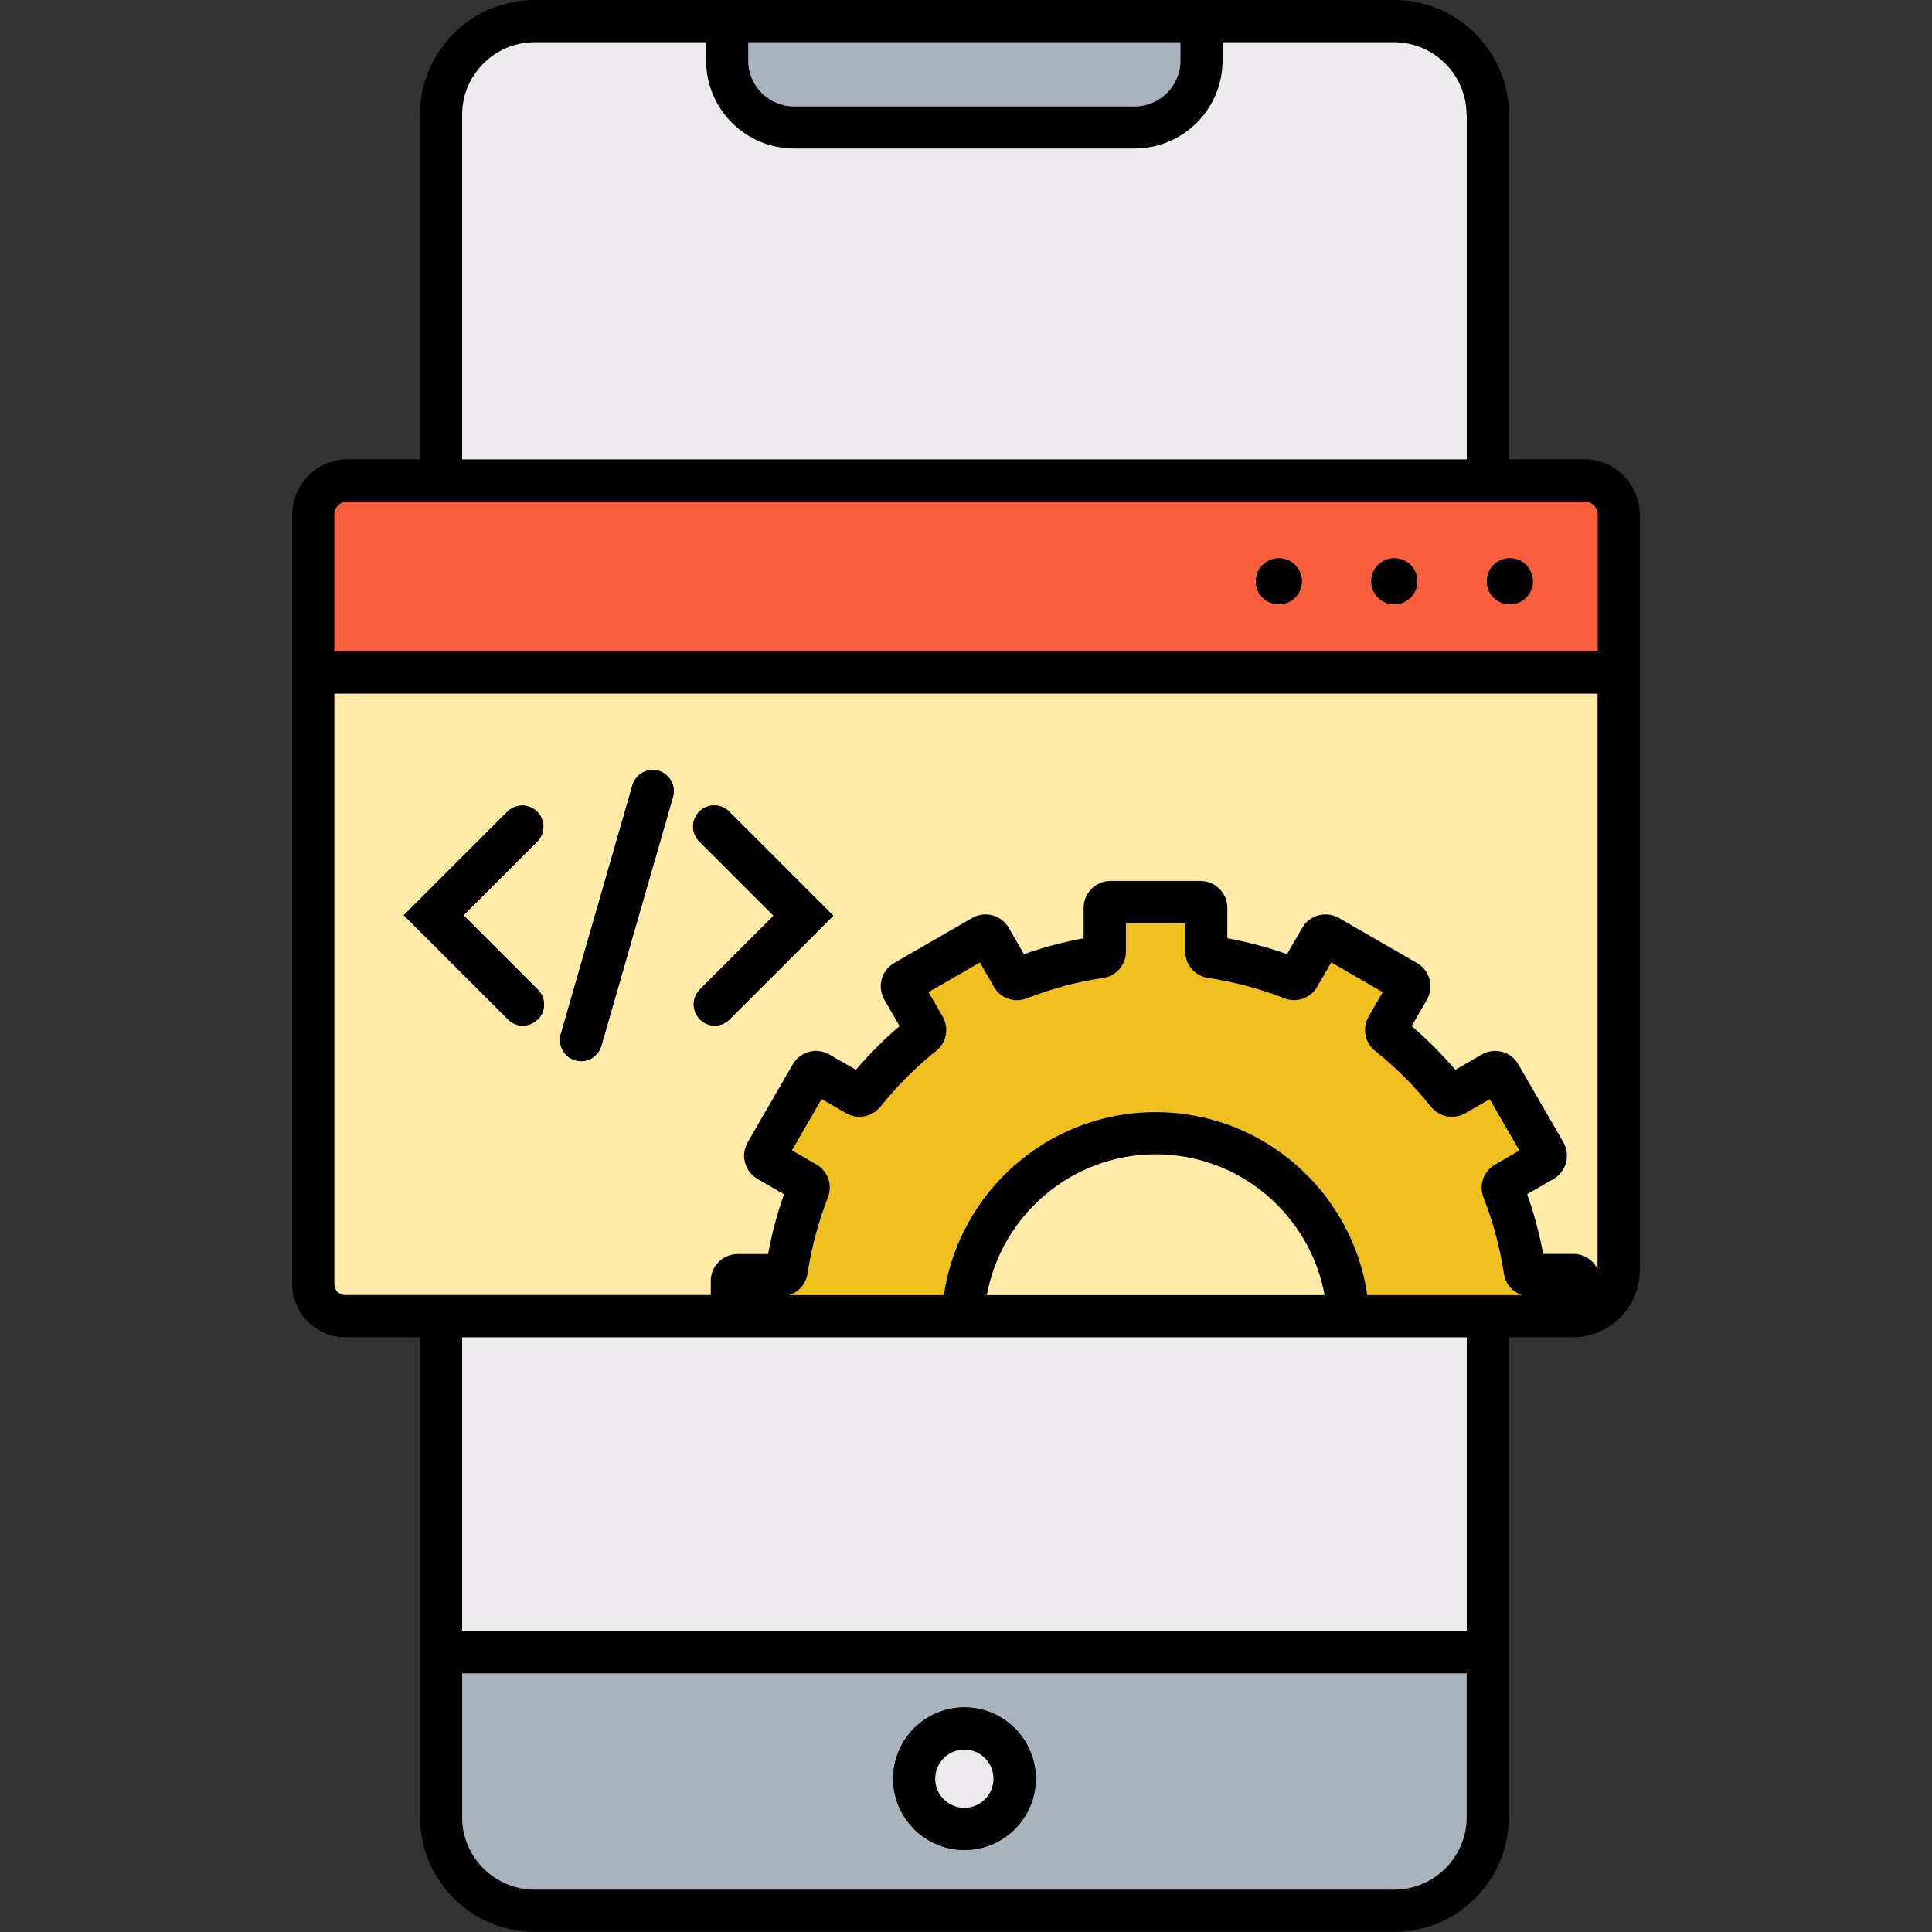 <?xml version="1.0" encoding="UTF-8"?><svg id="a" xmlns="http://www.w3.org/2000/svg" viewBox="0 0 150 150"><rect x="0" y="0" width="150" height="150" fill="#333333" stroke="none"/><defs><style>.b{fill:#eceaec;}.c{fill:#aab2bd;}.d{fill:#ffeaa7;}.e{fill:#f0c020;}.f{fill:#fb5e3d;}</style></defs><path d="M123.02,35.66h-5.86V8.91c0-4.91-4-8.91-8.91-8.91H41.51c-4.91,0-8.91,3.99-8.91,8.91v26.75h-5.61c-2.37,0-4.3,1.93-4.3,4.3v59.75c0,2.27,1.85,4.11,4.12,4.11h5.8v37.26c0,4.91,3.99,8.91,8.91,8.91H108.24c4.91,0,8.91-4,8.91-8.91v-37.26h4.97c2.87,0,5.19-2.33,5.19-5.19V39.96c0-2.37-1.93-4.3-4.3-4.3ZM58.1,3.28h33.55v1.42c0,1.96-1.59,3.56-3.56,3.56h-26.44c-1.96,0-3.56-1.59-3.56-3.56v-1.42Zm-22.22,5.63c0-3.1,2.53-5.63,5.63-5.63h13.31v1.42c0,3.77,3.06,6.83,6.83,6.83h26.44c3.77,0,6.83-3.06,6.83-6.83v-1.42h13.31c3.1,0,5.63,2.53,5.63,5.63v26.75H35.88V8.91ZM113.88,141.09c0,3.11-2.53,5.63-5.63,5.63H41.51c-3.1,0-5.63-2.53-5.63-5.63v-11.16H113.88v11.16Zm0-14.44H35.88v-22.81H113.88v22.81Zm-37.26-26.09c1.14-6.2,6.58-10.93,13.11-10.93s11.97,4.72,13.11,10.93h-26.21Zm29.54,0c-1.17-8.02-8.09-14.21-16.44-14.21s-15.27,6.19-16.44,14.21h-12.02c.75-.23,1.32-.86,1.44-1.68,.31-2.03,.84-4.01,1.58-5.9,.38-.97,0-2.05-.9-2.57l-1.89-1.09,2.3-3.98,1.9,1.1c.9,.51,2.02,.3,2.67-.51,1.27-1.59,2.72-3.05,4.32-4.32,.81-.65,1.02-1.78,.51-2.68l-1.1-1.89,3.99-2.3,1.08,1.88c.52,.91,1.6,1.28,2.58,.9,1.9-.75,3.88-1.28,5.9-1.58,1.03-.15,1.78-1.02,1.78-2.06v-2.18h4.6v2.18c0,1.04,.75,1.91,1.78,2.06,2.01,.3,4,.83,5.9,1.57,.97,.39,2.05,0,2.57-.89l1.09-1.89,3.99,2.31-1.09,1.89c-.52,.9-.31,2.03,.51,2.68,1.6,1.27,3.05,2.72,4.32,4.32,.66,.81,1.78,1.03,2.68,.51l1.89-1.09,2.3,3.98-1.88,1.09c-.91,.52-1.28,1.61-.9,2.57,.74,1.89,1.27,3.87,1.58,5.9,.12,.82,.69,1.45,1.44,1.68h-12.02Zm17.88-2.01c-.34-.69-1.04-1.17-1.86-1.17h-2.36c-.29-1.58-.71-3.14-1.24-4.64l2.04-1.17c1-.58,1.34-1.86,.77-2.86l-3.49-6.04c-.28-.49-.73-.83-1.27-.98s-1.1-.07-1.59,.21l-2.04,1.18c-1.04-1.21-2.18-2.35-3.39-3.39l1.18-2.04c.28-.49,.35-1.05,.21-1.59-.14-.54-.49-.99-.98-1.27l-6.05-3.49c-.49-.28-1.04-.35-1.59-.21-.54,.14-.99,.49-1.27,.97l-1.18,2.04c-1.51-.53-3.06-.94-4.63-1.23v-2.36c0-1.15-.94-2.09-2.09-2.09h-6.98c-1.15,0-2.09,.93-2.09,2.09v2.36c-1.57,.29-3.13,.7-4.63,1.24l-1.18-2.05c-.28-.48-.73-.83-1.27-.97-.54-.14-1.1-.07-1.58,.21l-6.05,3.49c-.48,.28-.83,.73-.97,1.27-.14,.54-.07,1.1,.21,1.59l1.18,2.04c-1.22,1.04-2.35,2.18-3.39,3.39l-2.05-1.18c-.49-.28-1.05-.35-1.59-.21s-.99,.49-1.27,.98l-3.49,6.04c-.28,.49-.35,1.05-.21,1.59,.14,.54,.49,.99,.98,1.27l2.05,1.18c-.54,1.5-.95,3.06-1.24,4.64h-2.36c-1.15,0-2.09,.94-2.09,2.09v1.09H26.8c-.47,0-.84-.37-.84-.83V53.86H124.04v44.68Zm0-47.96H25.96v-10.62c0-.56,.46-1.02,1.02-1.02H123.02c.56,0,1.02,.46,1.02,1.02v10.62Z"/><path class="c" d="M91.65,3.28v1.42c0,1.96-1.59,3.56-3.56,3.56h-26.44c-1.96,0-3.56-1.59-3.56-3.56v-1.42h33.55Z"/><path class="d" d="M102.83,100.55h-26.21c1.14-6.2,6.58-10.93,13.11-10.93s11.97,4.72,13.11,10.93Z"/><path class="e" d="M118.18,100.55h-12.02c-1.17-8.02-8.09-14.21-16.44-14.21s-15.27,6.19-16.44,14.21h-12.02c.75-.23,1.32-.86,1.44-1.68,.31-2.03,.84-4.01,1.58-5.9,.38-.97,0-2.05-.9-2.57l-1.89-1.09,2.3-3.98,1.9,1.1c.9,.51,2.02,.3,2.67-.51,1.27-1.59,2.72-3.05,4.32-4.32,.81-.65,1.02-1.78,.51-2.68l-1.1-1.89,3.99-2.3,1.08,1.88c.52,.91,1.6,1.28,2.58,.9,1.9-.75,3.88-1.28,5.9-1.58,1.03-.15,1.78-1.02,1.78-2.06v-2.18h4.6v2.18c0,1.04,.75,1.91,1.78,2.06,2.01,.3,4,.83,5.9,1.57,.97,.39,2.05,0,2.57-.89l1.09-1.89,3.99,2.31-1.09,1.89c-.52,.9-.31,2.03,.51,2.68,1.6,1.27,3.05,2.72,4.32,4.32,.66,.81,1.78,1.03,2.68,.51l1.89-1.09,2.3,3.98-1.88,1.09c-.91,.52-1.28,1.61-.9,2.57,.74,1.89,1.27,3.87,1.58,5.9,.12,.82,.69,1.45,1.44,1.68Z"/><path class="d" d="M25.96,53.86v45.85c0,.46,.37,.83,.84,.83h28.38v-1.09c0-1.15,.94-2.09,2.09-2.09h2.36c.29-1.58,.7-3.14,1.24-4.64l-2.05-1.18c-.49-.28-.83-.73-.98-1.27-.14-.54-.07-1.1,.21-1.59l3.49-6.04c.28-.49,.73-.83,1.27-.98s1.1-.07,1.59,.21l2.05,1.18c1.04-1.21,2.17-2.35,3.39-3.39l-1.18-2.04c-.28-.49-.35-1.05-.21-1.59,.14-.54,.49-.99,.97-1.27l6.05-3.49c.48-.28,1.04-.35,1.58-.21,.54,.14,.99,.49,1.27,.97l1.18,2.05c1.5-.54,3.06-.95,4.63-1.24v-2.36c0-1.15,.94-2.09,2.09-2.09h6.98c1.15,0,2.09,.93,2.09,2.09v2.36c1.57,.29,3.12,.7,4.63,1.23l1.18-2.04c.28-.48,.73-.83,1.27-.97,.54-.14,1.1-.07,1.59,.21l6.05,3.49c.49,.28,.83,.73,.98,1.27,.14,.54,.07,1.1-.21,1.59l-1.18,2.04c1.21,1.04,2.35,2.18,3.39,3.39l2.04-1.18c.49-.28,1.05-.35,1.59-.21s.99,.49,1.27,.98l3.49,6.04c.58,1,.23,2.28-.77,2.86l-2.04,1.17c.53,1.5,.95,3.06,1.24,4.64h2.36c.82,0,1.52,.48,1.86,1.17V53.86H25.96Zm15.79,25.28c-.32,.32-.74,.49-1.16,.49s-.84-.16-1.15-.49l-8.09-8.08,8.04-8.04c.64-.64,1.68-.64,2.32,0,.64,.64,.64,1.68,0,2.32l-5.72,5.72,5.77,5.77c.64,.64,.64,1.68,0,2.32Zm10.5-17.26l-5.56,19.32c-.21,.72-.87,1.19-1.57,1.19-.15,0-.3-.02-.46-.07-.87-.25-1.37-1.15-1.12-2.03l5.56-19.32c.25-.87,1.16-1.38,2.03-1.13,.87,.26,1.37,1.16,1.12,2.03Zm4.4,17.26c-.32,.32-.74,.49-1.16,.49s-.83-.16-1.15-.49c-.64-.64-.64-1.68,0-2.32l5.72-5.72-5.77-5.77c-.64-.64-.64-1.68,0-2.32,.64-.64,1.68-.64,2.32,0l8.09,8.09-8.04,8.03Z"/><path class="f" d="M123.02,38.94H26.98c-.56,0-1.02,.46-1.02,1.02v10.62H124.04v-10.62c0-.56-.46-1.02-1.02-1.02Zm-23.73,7.98c-.99,0-1.79-.8-1.79-1.79s.8-1.79,1.79-1.79,1.79,.8,1.79,1.79-.8,1.79-1.79,1.79Zm8.97,0c-.99,0-1.79-.8-1.79-1.79s.8-1.79,1.79-1.79,1.79,.8,1.79,1.79-.8,1.79-1.79,1.79Zm8.97,0c-.99,0-1.79-.8-1.79-1.79s.8-1.79,1.79-1.79,1.79,.8,1.79,1.79-.8,1.79-1.79,1.79Z"/><path class="c" d="M35.88,129.92v11.16c0,3.11,2.53,5.63,5.63,5.63H108.24c3.1,0,5.63-2.53,5.63-5.63v-11.16H35.88Zm39,13.71c-3.06,0-5.54-2.48-5.54-5.54s2.49-5.54,5.54-5.54,5.54,2.49,5.54,5.54-2.49,5.54-5.54,5.54Z"/><rect class="b" x="35.88" y="103.83" width="78" height="22.81"/><path class="b" d="M113.88,8.91v26.75H35.88V8.91c0-3.1,2.53-5.63,5.63-5.63h13.31v1.42c0,3.77,3.06,6.83,6.83,6.83h26.44c3.77,0,6.83-3.06,6.83-6.83v-1.42h13.31c3.1,0,5.63,2.53,5.63,5.63Z"/><path d="M119.01,45.13c0,.99-.8,1.79-1.79,1.79s-1.79-.8-1.79-1.79,.8-1.79,1.79-1.79,1.79,.8,1.79,1.79Z"/><circle cx="108.25" cy="45.13" r="1.79"/><path d="M101.08,45.13c0,.99-.8,1.79-1.79,1.79s-1.79-.8-1.79-1.79,.8-1.79,1.79-1.79,1.79,.8,1.79,1.79Z"/><path d="M41.75,79.14c-.32,.32-.74,.49-1.16,.49s-.84-.16-1.15-.49l-8.09-8.08,8.04-8.04c.64-.64,1.68-.64,2.32,0,.64,.64,.64,1.68,0,2.32l-5.72,5.72,5.77,5.77c.64,.64,.64,1.68,0,2.32Z"/><path d="M64.69,71.11l-8.04,8.03c-.32,.32-.74,.49-1.16,.49s-.83-.16-1.15-.49c-.64-.64-.64-1.68,0-2.32l5.72-5.72-5.77-5.77c-.64-.64-.64-1.68,0-2.32,.64-.64,1.68-.64,2.32,0l8.09,8.09Z"/><path d="M52.25,61.88l-5.56,19.32c-.21,.72-.87,1.19-1.57,1.19-.15,0-.3-.02-.46-.07-.87-.25-1.37-1.15-1.12-2.03l5.56-19.32c.25-.87,1.16-1.38,2.03-1.13,.87,.26,1.37,1.16,1.12,2.03Z"/><path d="M74.88,132.56c-3.06,0-5.54,2.49-5.54,5.54s2.49,5.54,5.54,5.54,5.54-2.48,5.54-5.54-2.49-5.54-5.54-5.54Zm0,7.79c-1.25,0-2.26-1.01-2.26-2.26s1.02-2.26,2.26-2.26,2.26,1.01,2.26,2.26-1.02,2.26-2.26,2.26Z"/><path class="b" d="M77.13,138.1c0,1.25-1.02,2.26-2.26,2.26s-2.26-1.01-2.26-2.26,1.02-2.26,2.26-2.26,2.26,1.01,2.26,2.26Z"/></svg>